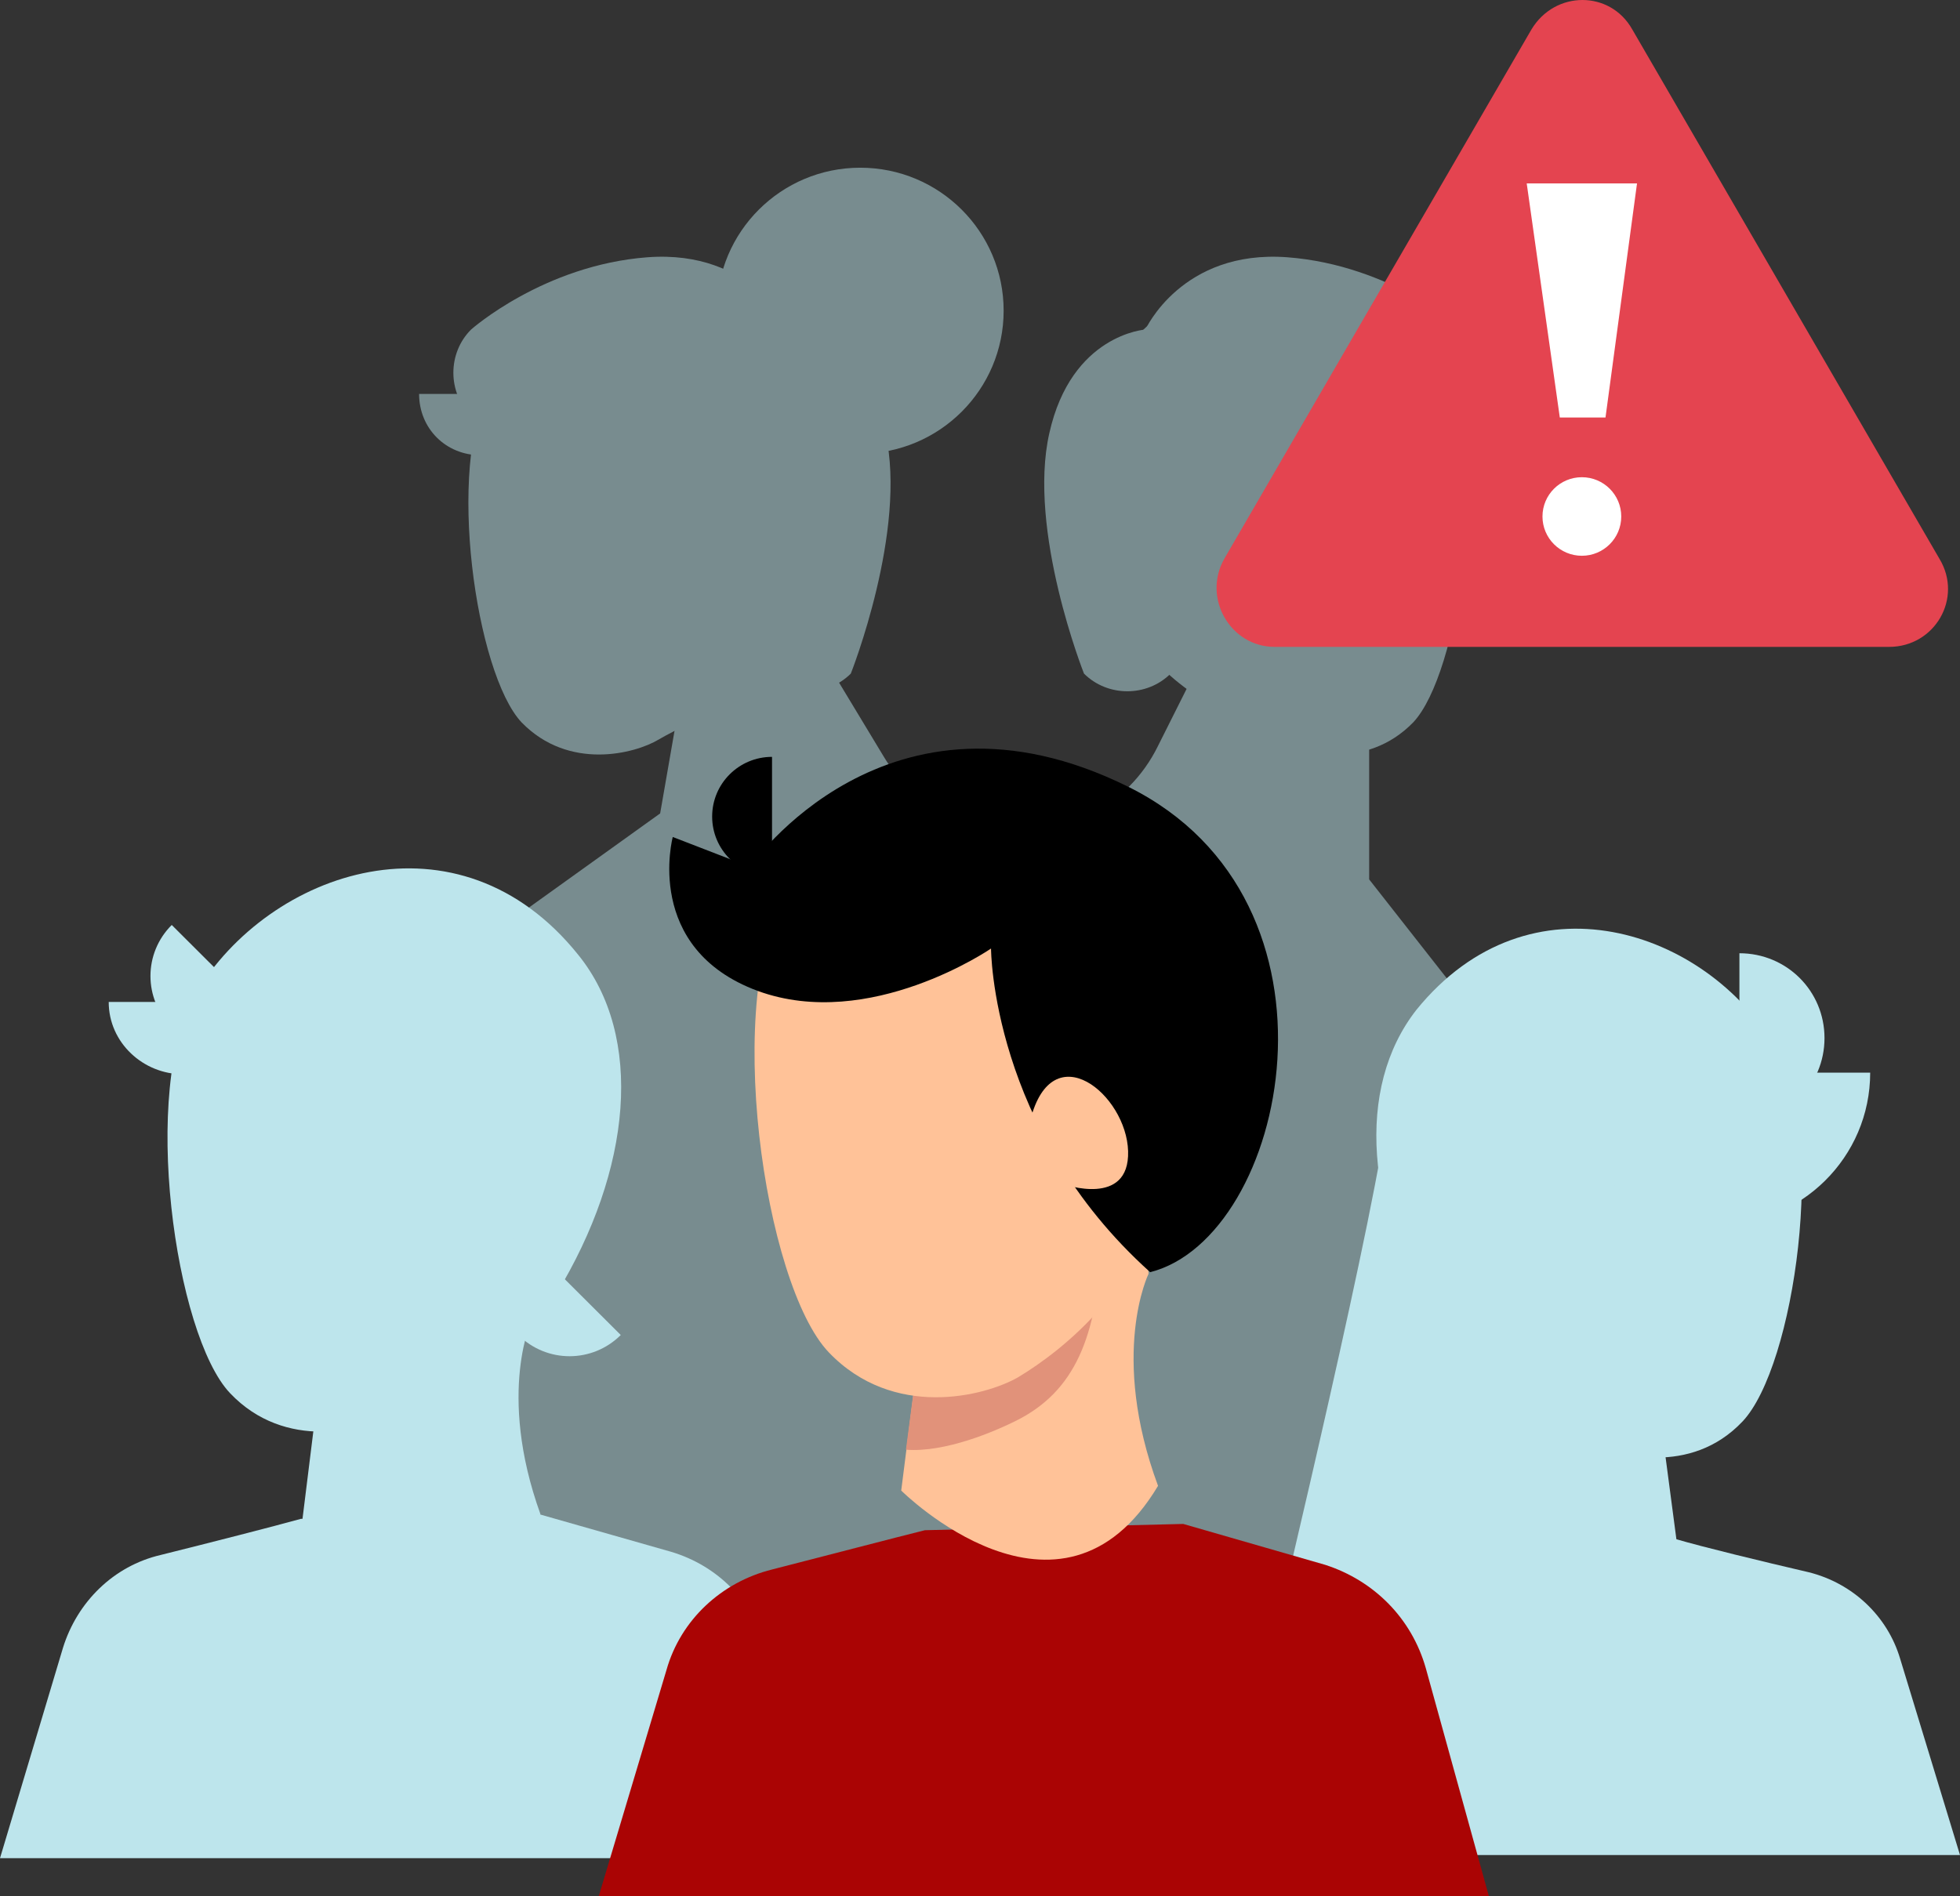 <svg width="248" height="240" viewBox="0 0 248 240" fill="none" xmlns="http://www.w3.org/2000/svg" xmlns:xlink="http://www.w3.org/1999/xlink">
<rect x="0" y="0" width="248" height="240" fill="#333333" stroke="none"/>
<g opacity="0.5">
<path d="M65.987,91.417C71.968,97.581 80.341,95.394 83.331,93.604C87.717,91.019 96.29,88.037 100.675,80.878C108.65,67.556 110.045,53.438 102.868,44.689C90.109,28.782 69.974,35.543 62,48.865C56.418,59.006 60.206,85.253 65.987,91.417Z" fill="#BDE5EC"/>
<path d="M68.579,49.859C68.579,54.234 65.19,57.614 60.804,57.614C56.418,57.614 53.029,54.234 53.029,49.859Z" fill="#BDE5EC"/>
<path d="M96.688,74.317C93.698,77.299 93.698,82.27 96.688,85.253C99.679,88.235 104.663,88.235 107.653,85.253C107.653,85.253 114.83,67.158 112.039,54.83C109.248,42.303 99.878,41.707 99.878,41.707C99.878,41.707 95.293,31.566 81.936,32.56C68.778,33.554 59.608,41.707 59.608,41.707C56.618,44.689 56.618,49.66 59.608,52.643C61.203,54.234 63.196,54.83 65.19,54.83C67.184,54.83 69.177,54.035 70.772,52.643Z" fill="#BDE5EC"/>
<path d="M178.823,91.417C172.843,97.581 164.47,95.394 161.479,93.604C157.093,91.019 148.521,88.037 144.135,80.878C136.161,67.556 134.765,53.438 141.942,44.689C154.701,28.782 174.836,35.543 182.81,48.865C188.392,59.006 184.605,85.253 178.823,91.417Z" fill="#BDE5EC"/>
<path d="M176.232,49.859C176.232,54.234 179.621,57.614 184.007,57.614C188.393,57.614 191.782,54.234 191.782,49.859Z" fill="#BDE5EC"/>
<path d="M148.122,74.317C151.113,77.299 151.113,82.27 148.122,85.253C145.132,88.235 140.148,88.235 137.158,85.253C137.158,85.253 129.981,67.158 132.772,54.83C135.563,42.303 144.933,41.707 144.933,41.707C144.933,41.707 149.518,31.566 162.875,32.56C176.032,33.554 185.203,41.707 185.203,41.707C188.193,44.689 188.193,49.66 185.203,52.643C183.608,54.234 181.614,54.83 179.621,54.83C177.627,54.83 175.634,54.035 174.039,52.643Z" fill="#BDE5EC"/>
<path d="M108.849,57.415C118.868,57.415 126.991,49.314 126.991,39.321C126.991,29.327 118.868,21.226 108.849,21.226C98.83,21.226 90.708,29.327 90.708,39.321C90.708,49.314 98.83,57.415 108.849,57.415Z" fill="#BDE5EC"/>
<path d="M173.241,89.627L173.241,111.301L191.183,134.167L184.206,213.107L55.82,213.107L60.804,119.254L83.53,102.95L87.717,78.89L100.675,77.299L111.839,95.791C114.829,100.762 120.013,104.341 125.794,105.137C134.366,106.33 142.739,102.154 146.527,94.399L154.302,78.89L173.241,89.627Z" fill="#BDE5EC"/>
</g>
<path d="M212.116,194.814C215.505,195.808 222.881,197.597 228.862,198.989C234.444,200.381 238.829,204.557 240.424,209.926L248,234.78L150.315,234.78L157.093,209.727C158.489,204.358 162.874,199.984 168.257,198.393L183.807,193.819L212.116,194.814Z" fill="#BDE5EC"/>
<path d="M210.122,179.702L212.116,194.814C212.116,194.814 194.772,212.312 183.807,194.217C189.19,179.702 184.804,170.953 184.804,170.953L185.601,162.403L200.952,164.192L210.122,179.702Z" fill="#BDE5EC"/>
<path d="M220.488,179.901C213.91,186.86 204.54,184.275 201.151,182.486C196.366,179.702 186.598,176.321 181.813,168.368C172.842,153.455 171.447,137.746 179.222,127.805C193.575,110.108 215.903,117.664 224.675,132.577C231.254,143.712 227.067,172.941 220.488,179.901Z" fill="#BDE5EC"/>
<path d="M194.173,161.011C194.173,161.011 186.997,163.596 186.997,157.432C187.196,151.268 195.37,144.507 197.762,153.853Z" fill="#BDE5EC"/>
<path d="M197.961,135.758C197.961,146.297 206.533,155.046 217.299,155.046C227.865,155.046 236.636,146.496 236.636,135.758Z" fill="#BDE5EC"/>
<path d="M220.09,142.121C226.071,142.121 230.855,137.349 230.855,131.384C230.855,125.418 226.071,120.646 220.09,120.646Z" fill="#BDE5EC"/>
<path d="M165.267,192.428C173.839,198.393 185.402,196.206 191.382,187.655C197.363,179.105 195.17,167.573 186.598,161.607Z" fill="#BDE5EC"/>
<path d="M161.479,205.949C161.479,205.949 174.637,151.069 175.633,139.735C176.63,128.202 202.148,145.899 202.148,145.899L202.148,209.13Z" fill="#BDE5EC"/>
<path d="M38.077,192.229C34.489,193.223 26.714,195.211 20.334,196.802C14.354,198.194 9.768,202.767 7.974,208.534L0,235.178L104.064,235.178L96.887,208.534C95.293,202.767 90.907,198.194 84.926,196.404L68.18,191.632L38.077,192.229Z" fill="#BDE5EC"/>
<path d="M40.27,176.123L38.276,192.229C38.276,192.229 56.817,210.721 68.379,191.632C62.797,176.123 67.383,166.777 67.383,166.777L66.386,157.432L50.038,159.42L40.27,176.123Z" fill="#BDE5EC"/>
<path d="M29.106,176.321C36.084,183.679 46.051,181.094 49.64,178.906C54.823,175.924 65.19,172.345 70.373,163.795C79.942,148.086 81.537,131.185 73.164,120.845C58.013,101.955 34.09,110.108 24.72,125.816C17.743,137.746 22.129,168.964 29.106,176.321Z" fill="#BDE5EC"/>
<path d="M57.216,156.239C57.216,156.239 64.99,159.022 64.791,152.461C64.592,145.899 56.019,138.542 53.428,148.683Z" fill="#BDE5EC"/>
<path d="M32.296,126.81C32.296,131.98 28.109,135.957 23.125,135.957C18.141,135.957 13.755,131.98 13.755,126.81Z" fill="#BDE5EC"/>
<path d="M34.688,129.992C31.1,133.571 25.318,133.571 21.73,129.992C18.141,126.413 18.141,120.646 21.73,117.067Z" fill="#BDE5EC"/>
<path d="M78.546,168.964C74.958,172.543 69.177,172.543 65.588,168.964C62,165.385 62,159.619 65.588,156.04Z" fill="#BDE5EC"/>
<path d="M117.023,193.67C113.036,194.664 104.663,196.852 97.685,198.641C91.306,200.232 86.122,205.004 84.328,211.367L75.756,240L188.392,240L180.418,211.168C178.624,204.805 173.839,200.033 167.659,198.045L149.717,192.875L117.023,193.67Z" fill="#AA0404"/>
<path d="M116.225,171.35L114.032,188.65C114.032,188.65 134.167,208.732 146.527,188.053C140.347,171.35 145.331,161.21 145.331,161.21L144.534,151.268L126.791,153.256L116.225,171.35Z" fill="#FFC298"/>
<path d="M139.351,157.829C139.351,157.432 144.534,154.25 144.534,153.853L144.335,151.268L126.592,153.256L116.225,171.35L114.63,183.48C119.614,183.877 125.994,181.094 128.386,179.901C136.161,176.123 138.753,168.964 139.351,157.829Z" fill="#E1927A"/>
<path d="M104.862,171.152C113.035,179.702 124.598,176.719 128.784,174.333C134.765,170.754 144.334,162.8 146.527,151.268C148.521,139.735 148.521,129.992 140.347,119.254C132.174,108.517 100.675,110.704 99.678,112.494C91.305,126.015 96.688,162.602 104.862,171.152Z" fill="#FFC298"/>
<path d="M85.126,105.932C85.126,105.932 81.338,120.05 95.891,125.419C110.045,130.588 125.396,120.05 125.396,120.05C125.396,120.05 125.396,142.916 145.531,161.011C162.875,156.636 172.045,114.085 142.74,99.569C112.238,84.457 94.894,109.71 94.894,109.71L85.126,105.932Z" fill="#000000"/>
<path d="M134.566,149.876C134.566,149.876 142.939,152.858 142.74,145.7C142.54,138.542 133.17,130.787 130.379,141.723Z" fill="#FFC298"/>
<path d="M97.685,110.903C93.498,110.903 90.109,107.523 90.109,103.347C90.109,99.171 93.498,95.791 97.685,95.791Z" fill="#000000"/>
<path d="M193.775,3.728L154.9,70.737C152.109,75.708 155.698,81.872 161.28,81.872L239.029,81.872C244.81,81.872 248.399,75.708 245.408,70.737L206.534,3.728C203.743,-1.243 196.765,-1.243 193.775,3.728Z" fill="#E44450"/>
<path d="M207.132,23.215L203.145,52.842L197.363,52.842L193.177,23.215L207.132,23.215Z" fill="#FFFFFF"/>
<path d="M200.154,70.34C202.907,70.34 205.138,68.114 205.138,65.369C205.138,62.623 202.907,60.398 200.154,60.398C197.402,60.398 195.17,62.623 195.17,65.369C195.17,68.114 197.402,70.34 200.154,70.34Z" fill="#FFFFFF"/>
</svg>
